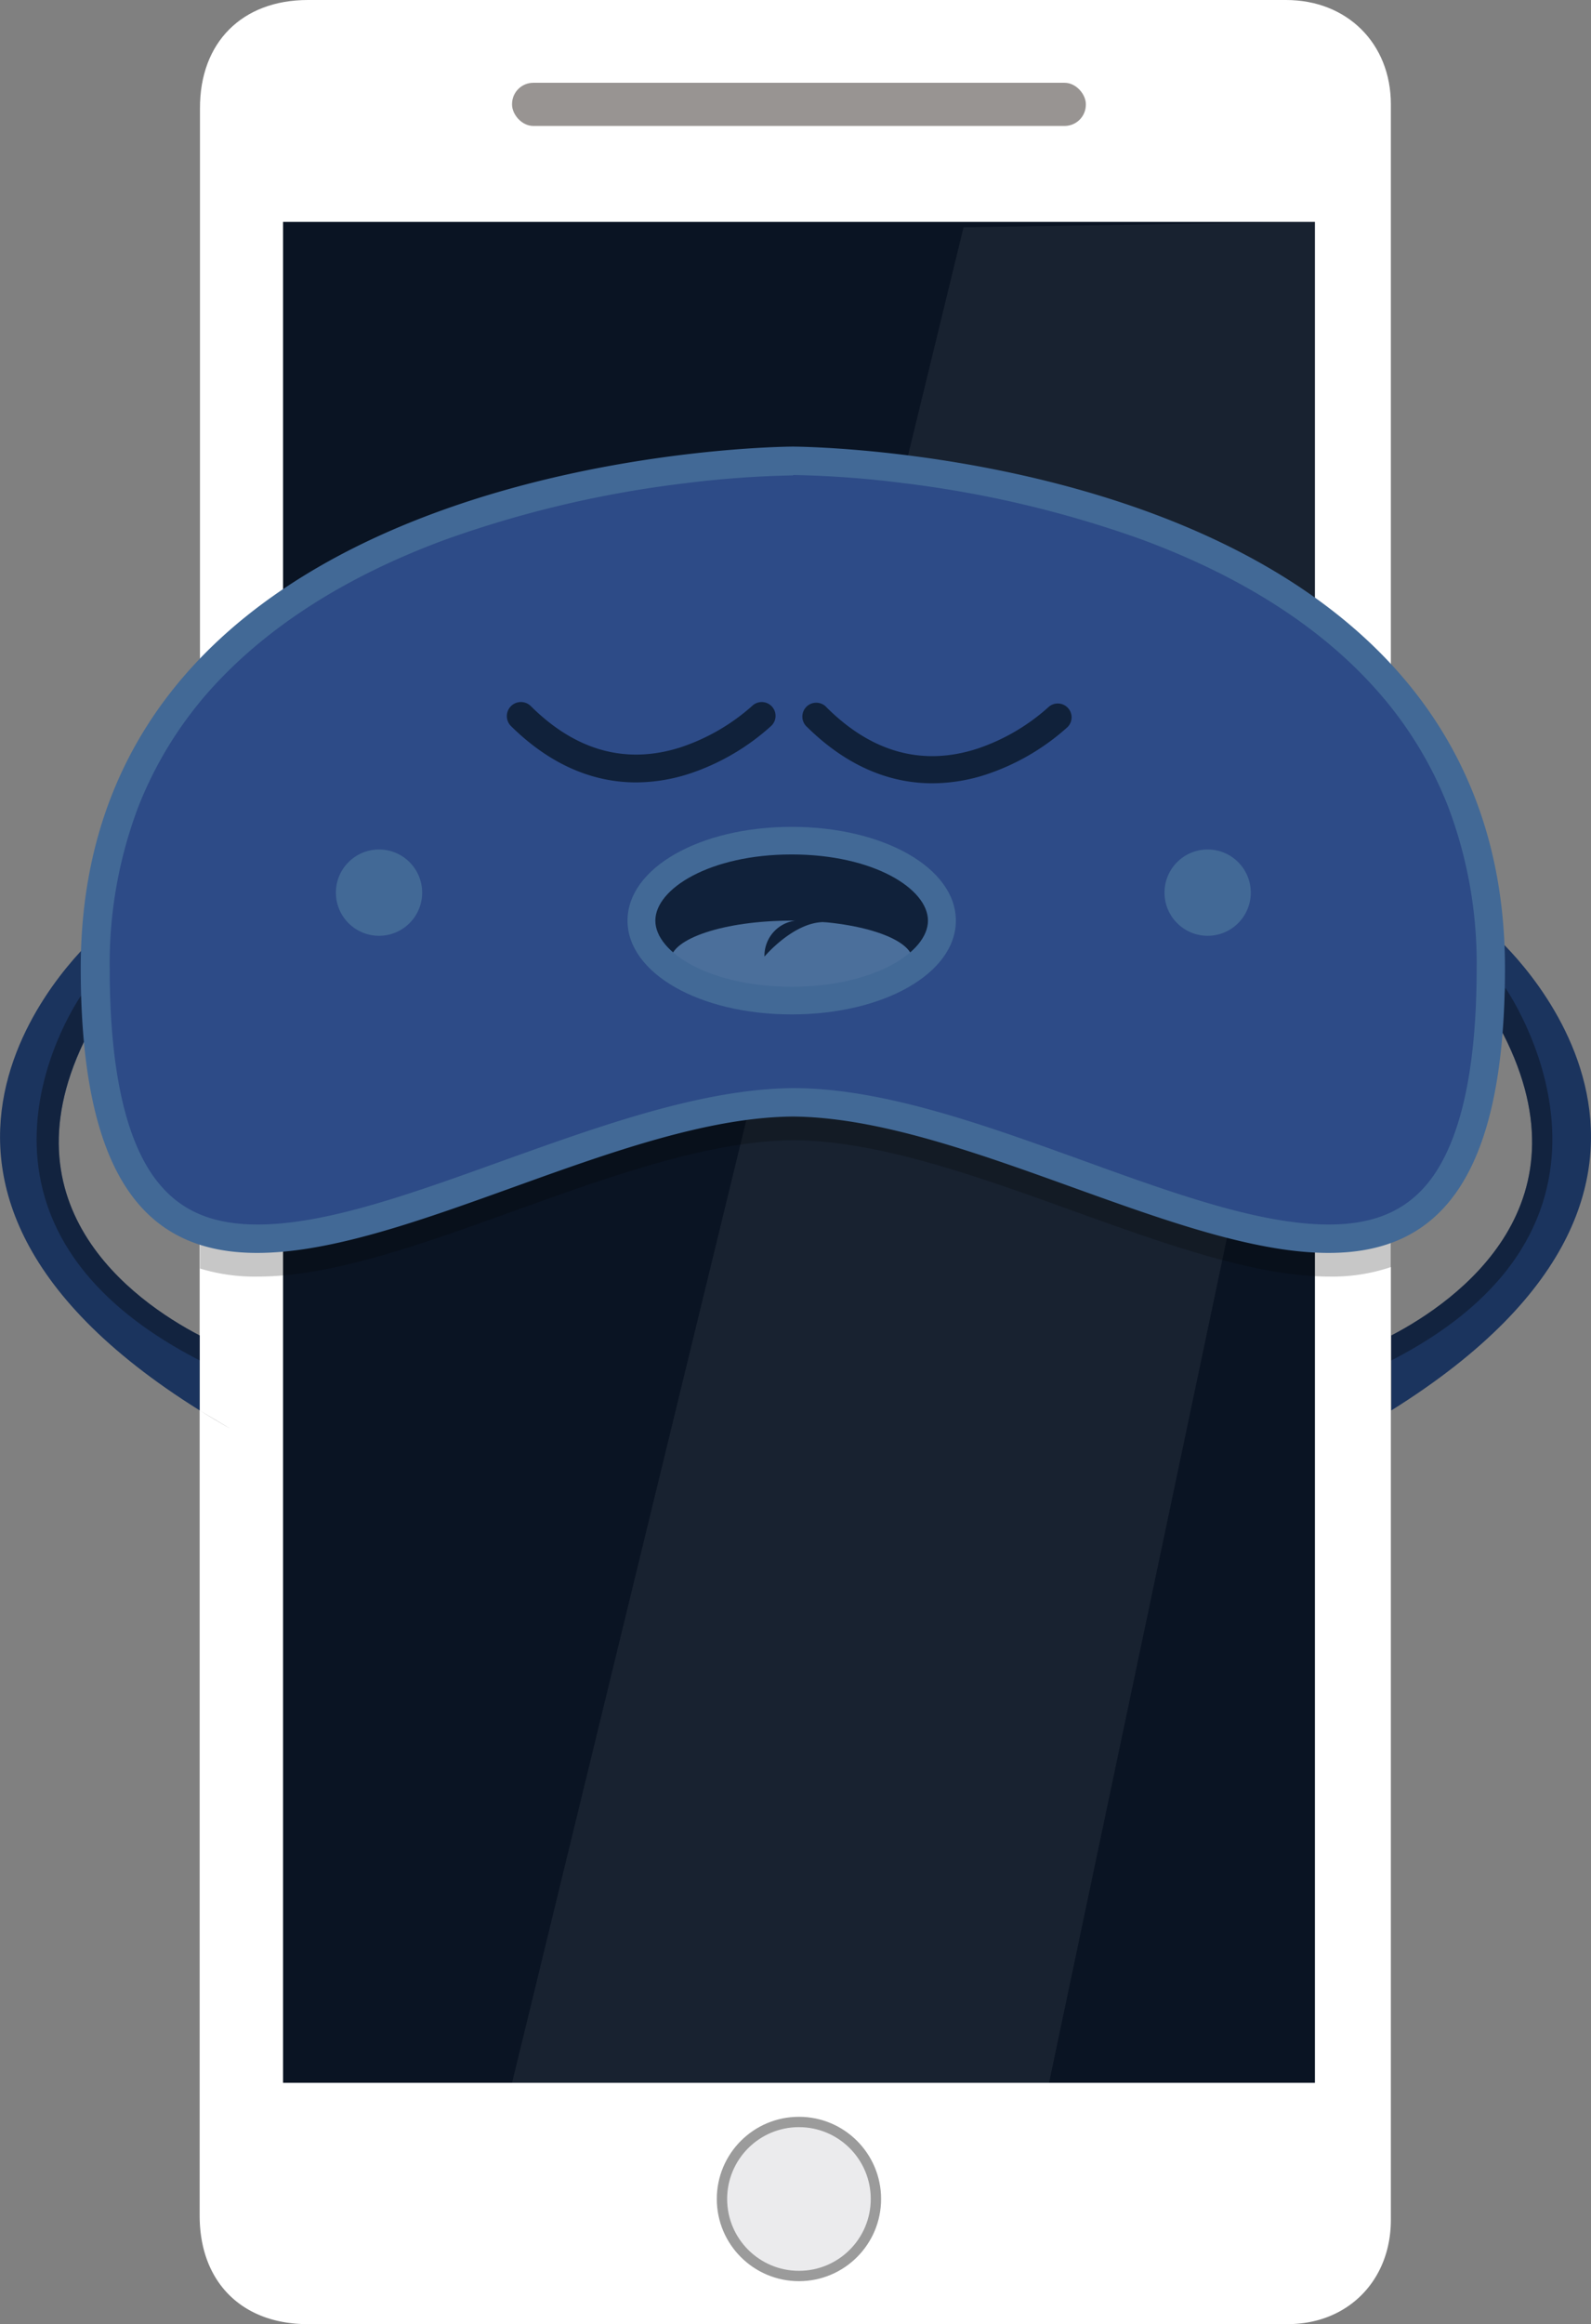 <svg xmlns="http://www.w3.org/2000/svg" viewBox="0 0 198.42 289.72"><rect x="0" y="0" width="198.42" height="289.72" fill="#808080" stroke="none"/><defs><style>.cls-1{fill:#fff;}.cls-2{fill:#0a1423;}.cls-3{fill:#ebebed;}.cls-4{fill:none;stroke:#9b9b9b;stroke-miterlimit:10;stroke-width:1.29px;}.cls-5{opacity:0.47;}.cls-6{fill:#251c17;}.cls-7{fill:#fcfcfc;opacity:0.06;}.cls-8{fill:#2d4b87;}.cls-9{fill:#10213a;}.cls-10{fill:#1b345e;}.cls-11{fill:#426996;}.cls-12{fill:#4b6f9b;}.cls-13{fill:#0a1321;opacity:0.5;}.cls-14{opacity:0.22;}</style></defs><g id="Camada_2" data-name="Camada 2"><g id="Layer_1" data-name="Layer 1"><path class="cls-1" d="M173.46,13V85.66c-25.12-26.95-74.52-27-74.52-27s-48.78.07-74,26.52V13.53C24.9,5.3,30.19,0,38.39,0h122C168,0,173.46,5.42,173.46,13Z"/><path class="cls-1" d="M173.46,91.16V276.71c0,7.54-5.34,13-12.88,13-19.66,0-103,0-122.2,0-8.23,0-13.48-5.27-13.48-13.52V175.81c1.23.76,2.51,1.53,3.86,2.3l-3.86-2.3V90.58c.54-.67,1.11-1.33,1.69-2,7-7.65,16.71-13.83,29-18.36a137.85,137.85,0,0,1,29.71-7,125.85,125.85,0,0,1,13.62-1,125.68,125.68,0,0,1,13.62,1,138.05,138.05,0,0,1,29.72,7c12.3,4.53,22.06,10.71,29,18.36C172,89.44,172.77,90.29,173.46,91.16Z"/><rect class="cls-2" x="35.3" y="27.66" width="128.69" height="231.97"/><circle class="cls-3" cx="99.64" cy="274.11" r="9.6"/><circle class="cls-4" cx="99.64" cy="274.11" r="9.6"/><g class="cls-5"><rect class="cls-6" x="63.86" y="10.32" width="71.56" height="5.38" rx="2.65"/></g><polygon class="cls-7" points="120.17 28.33 63.86 259.63 130.83 259.63 163.99 102.24 163.99 27.66 120.17 28.33"/><path class="cls-8" d="M165.75,154.36c-8.89,0-19.78-3.93-31.31-8.08-12.07-4.35-24.56-8.84-35.49-8.92h0c-10.93.08-23.41,4.57-35.48,8.92-11.53,4.15-22.43,8.08-31.32,8.08-6.58,0-11.17-2.14-14.43-6.73-3.84-5.4-5.79-14.48-5.79-27,0-14.34,4.51-26.56,13.41-36.33,7.17-7.86,17.21-14.2,29.83-18.83,21.66-7.94,43.58-8.06,43.79-8.06s22.22.13,43.88,8.09c12.6,4.63,22.61,11,29.77,18.84,8.88,9.75,13.38,22,13.38,36.29,0,12.51-1.95,21.59-5.79,27-3.26,4.58-7.84,6.72-14.43,6.72Z"/><ellipse class="cls-9" cx="98.73" cy="114.76" rx="18.75" ry="9.97"/><path class="cls-10" d="M24.9,166.47v9.34C-22.2,146.42,12,116.66,12,116.66l.19,10c-.24.4-.46.8-.68,1.2C-.63,150,16.72,162.2,24.9,166.47Z"/><circle class="cls-11" cx="47.27" cy="111.27" r="5.38"/><circle class="cls-11" cx="150.61" cy="111.27" r="5.38"/><path class="cls-9" d="M116.28,97.64c-4.72,0-10.19-1.67-15.61-7a1.73,1.73,0,1,1,2.43-2.45c5.66,5.63,12,7.35,18.83,5.12a25.31,25.31,0,0,0,8.79-5.13,1.72,1.72,0,0,1,2.4,2.47A28.61,28.61,0,0,1,123,96.54,21.83,21.83,0,0,1,116.28,97.64Z"/><path class="cls-9" d="M79.35,97.53c-4.71,0-10.19-1.67-15.6-7A1.73,1.73,0,0,1,66.18,88c5.63,5.6,11.93,7.33,18.72,5.15A25.5,25.5,0,0,0,93.8,88a1.72,1.72,0,0,1,2.4,2.47,28.56,28.56,0,0,1-10.12,5.94A21.85,21.85,0,0,1,79.35,97.53Z"/><ellipse class="cls-12" cx="98.73" cy="119.74" rx="15.1" ry="4.98"/><path class="cls-11" d="M98.73,126.45c-11.48,0-20.47-5.14-20.47-11.69s9-11.69,20.47-11.69,20.48,5.13,20.48,11.69S110.22,126.45,98.73,126.45Zm0-19.94c-10.18,0-17,4.27-17,8.25s6.85,8.24,17,8.24,17-4.26,17-8.24S108.92,106.51,98.73,106.51Z"/><path class="cls-9" d="M99.18,114.76a4.41,4.41,0,0,0-3.84,4.48s3.61-4.3,7.43-4.3.72-4.22.72-4.22Z"/><path class="cls-13" d="M24.9,166.47v3.11c-34.36-17.65-14.78-45.49-14.78-45.49l1.38,3.73C-.63,150,16.72,162.2,24.9,166.47Z"/><path class="cls-10" d="M173.52,166.47v9.34c47.1-29.39,12.91-59.15,12.91-59.15l-.19,10c.24.4.46.8.68,1.2C199,150,181.7,162.2,173.52,166.47Z"/><path class="cls-13" d="M173.52,166.47v3.11c34.35-17.65,14.22-46.43,14.22-46.43l-.82,4.67C199,150,181.7,162.2,173.52,166.47Z"/><path class="cls-14" d="M165.75,155.58c-8.57,0-19.33-3.87-30.71-8-12.21-4.4-24.84-9-36.07-9h0c-11.24.08-23.87,4.63-36.08,9-11.38,4.1-22.13,8-30.71,8a18.54,18.54,0,0,1-7.23-1.28v3.83a23.45,23.45,0,0,0,7.23,1c18.79,0,46-16.84,66.81-17,20.82.16,48,17,66.81,17a22.88,22.88,0,0,0,7.71-1.2v-3.88A18,18,0,0,1,165.75,155.58Z"/><path class="cls-11" d="M98.94,59.21a125.68,125.68,0,0,1,13.62,1,136.86,136.86,0,0,1,29.72,7c12.3,4.53,22.06,10.71,29,18.36a48.31,48.31,0,0,1,9.33,15,55,55,0,0,1,3.55,20.07c0,12.13-1.83,20.86-5.45,26-2.9,4.07-7,6-13,6-8.58,0-19.33-3.87-30.71-8-12.21-4.4-24.84-9-36.07-9h0c-11.24.08-23.87,4.63-36.08,9-11.38,4.1-22.13,8-30.71,8-6,0-10.07-1.9-13-6-3.62-5.09-5.46-13.83-5.46-25.95a55.19,55.19,0,0,1,3.55-20.07,48.5,48.5,0,0,1,9.33-15c7-7.65,16.71-13.83,29-18.36a136.66,136.66,0,0,1,29.71-7,125.85,125.85,0,0,1,13.62-1m0-3.59s-88.82.13-88.82,65c0,27.41,9,35.51,22,35.51,18.79,0,46-16.84,66.81-17,20.82.16,48,17,66.81,17,13,0,22-8.1,22-35.51,0-64.89-88.83-65-88.83-65Z"/></g></g></svg>